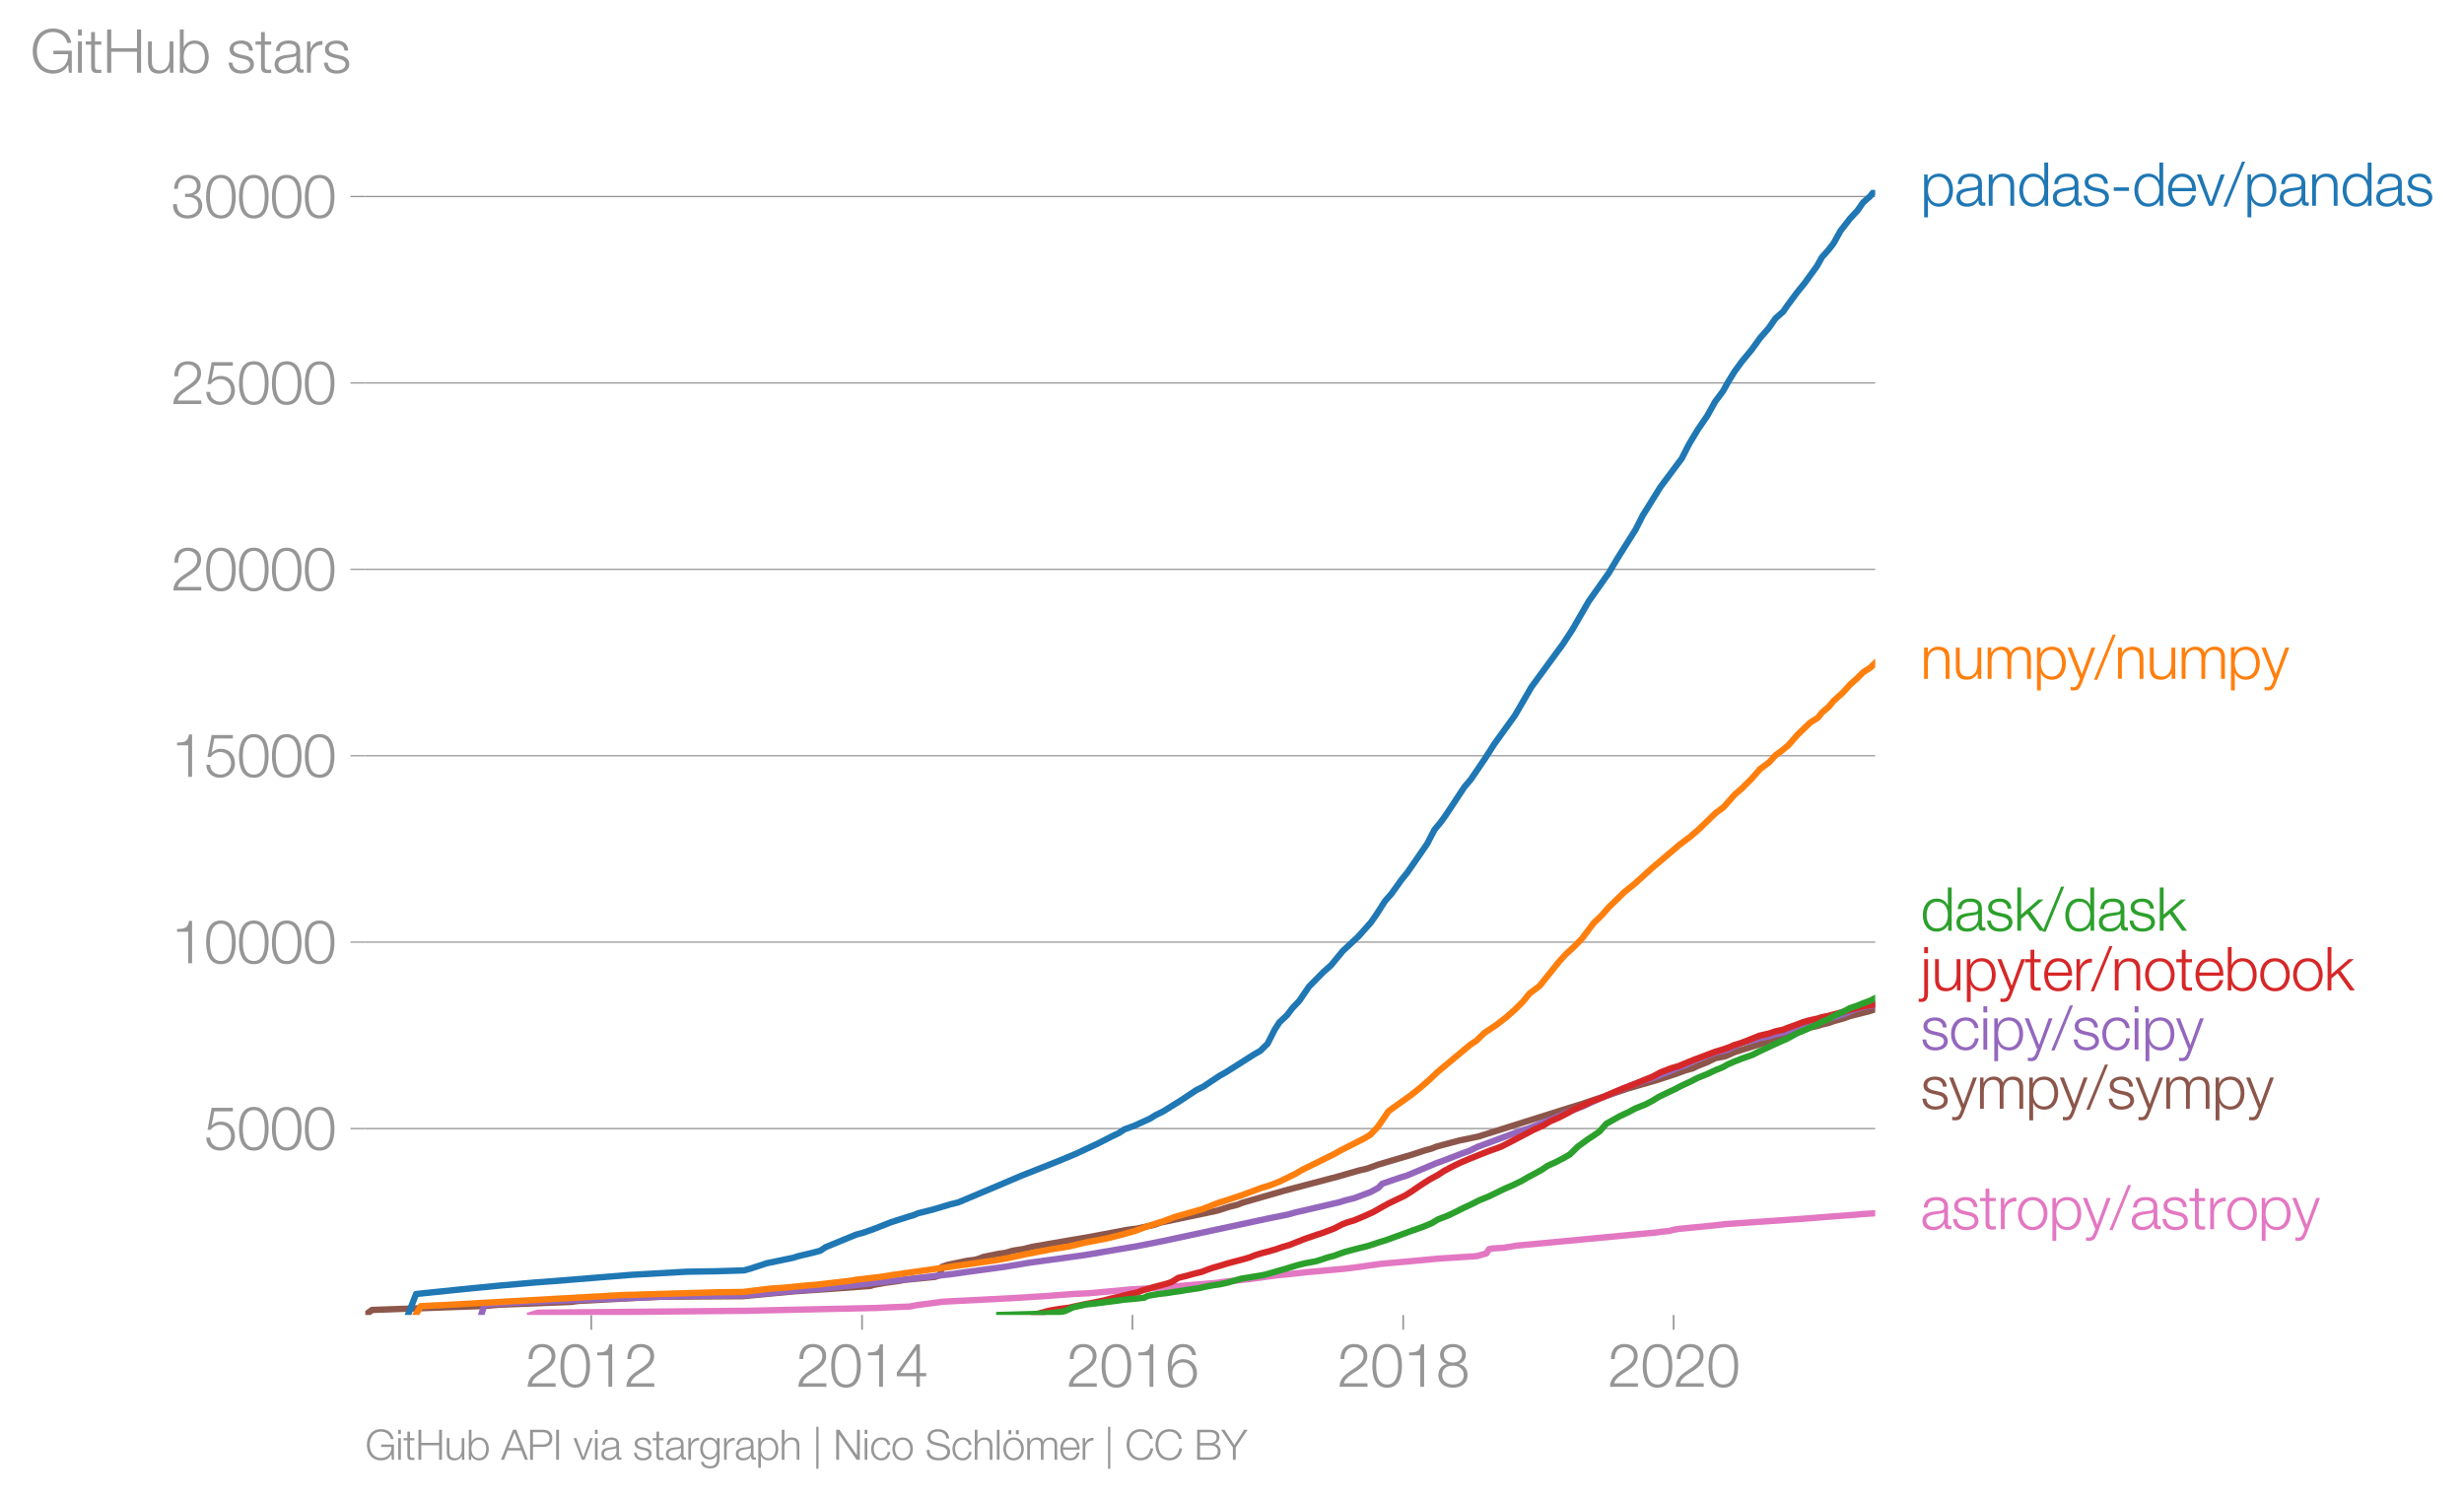 <svg height="472.746" viewBox="0 0 582.775 354.56" width="777.033" xmlns="http://www.w3.org/2000/svg" xmlns:xlink="http://www.w3.org/1999/xlink"><defs><style>*{stroke-linecap:butt;stroke-linejoin:round}</style></defs><g id="figure_1"><path d="M0 354.56h582.775V0H0z" style="fill:none" id="patch_1"/><g id="axes_1"><path d="M86.396 311.024h357.12V44.912H86.396z" style="fill:none" id="patch_2"/><g id="matplotlib.axis_1"><g id="xtick_1"><g id="line2d_1"><defs><path d="M0 0v3.5" id="me819c26cf9" style="stroke:#969696;stroke-width:.4"/></defs><use style="fill:#969696;stroke:#969696;stroke-width:.4" x="139.848" xlink:href="#me819c26cf9" y="311.024"/></g><g style="fill:#969696" transform="matrix(.14 0 0 -.14 124.281 328.02)" id="text_1"><defs><path d="M3181 371H691c109 602 909 999 1344 1293 583 378 1127 845 1127 1594 0 832-608 1260-1389 1260-973 0-1453-665-1434-1587h403c-12 659 276 1248 1012 1248 544 0 1004-333 1004-915 0-358-128-595-371-845C1626 1658 262 1331 230 0h2951v371z" id="HelveticaNeue-Light-32" transform="scale(.016)"/><path d="M1779 4179c1024 0 1159-1190 1159-1965 0-780-135-1971-1159-1971S621 1434 621 2214c0 775 134 1965 1158 1965zm0 339C474 4518 218 3258 218 2208 218 1165 474-96 1779-96c1306 0 1562 1261 1562 2310 0 1044-256 2304-1562 2304z" id="HelveticaNeue-Light-30" transform="scale(.016)"/><path d="M621 3328h1184V0h403v4480h-326c-122-826-557-838-1261-864v-288z" id="HelveticaNeue-Light-31" transform="scale(.016)"/></defs><use xlink:href="#HelveticaNeue-Light-32"/><use x="55.6" xlink:href="#HelveticaNeue-Light-30"/><use x="111.2" xlink:href="#HelveticaNeue-Light-31"/><use x="166.8" xlink:href="#HelveticaNeue-Light-32"/></g></g><g id="xtick_2"><use style="fill:#969696;stroke:#969696;stroke-width:.4" x="203.887" xlink:href="#me819c26cf9" y="311.024" id="line2d_2"/><g style="fill:#969696" transform="matrix(.14 0 0 -.14 188.32 328.02)" id="text_2"><defs><path d="M192 1114h2067V0h371v1114h672v339h-672v3027h-364L192 1504v-390zm365 339 1689 2438h13V1453H557z" id="HelveticaNeue-Light-34" transform="scale(.016)"/></defs><use xlink:href="#HelveticaNeue-Light-32"/><use x="55.6" xlink:href="#HelveticaNeue-Light-30"/><use x="111.2" xlink:href="#HelveticaNeue-Light-31"/><use x="166.8" xlink:href="#HelveticaNeue-Light-34"/></g></g><g id="xtick_3"><use style="fill:#969696;stroke:#969696;stroke-width:.4" x="267.839" xlink:href="#me819c26cf9" y="311.024" id="line2d_3"/><g style="fill:#969696" transform="matrix(.14 0 0 -.14 252.273 328.02)" id="text_3"><defs><path d="M1856 2579c685 0 1082-531 1082-1184 0-621-436-1152-1076-1152-780 0-1120 519-1120 1152 0 659 410 1184 1114 1184zm1376 768c-96 781-589 1171-1376 1171-1466 0-1600-1702-1600-2233C256 538 736-96 1824-96c883 0 1517 646 1517 1517 0 877-583 1497-1479 1497-505 0-979-300-1190-742h-13c0 813 192 2003 1235 2003 519 0 864-339 935-832h403z" id="HelveticaNeue-Light-36" transform="scale(.016)"/></defs><use xlink:href="#HelveticaNeue-Light-32"/><use x="55.6" xlink:href="#HelveticaNeue-Light-30"/><use x="111.2" xlink:href="#HelveticaNeue-Light-31"/><use x="166.8" xlink:href="#HelveticaNeue-Light-36"/></g></g><g id="xtick_4"><use style="fill:#969696;stroke:#969696;stroke-width:.4" x="331.878" xlink:href="#me819c26cf9" y="311.024" id="line2d_4"/><g style="fill:#969696" transform="matrix(.14 0 0 -.14 316.312 328.02)" id="text_4"><defs><path d="M1779 243c-627 0-1139 339-1139 1011 0 660 525 986 1139 973 602 13 1139-326 1139-973 0-684-512-1011-1139-1011zm1357 3155c0 768-698 1120-1363 1120-659 0-1357-352-1357-1120 0-492 262-844 730-985v-13c-551-102-896-563-909-1146C237 352 941-96 1779-96c839 0 1543 448 1543 1350 0 602-340 1031-916 1146v13c455 134 730 499 730 985zm-1357-832c-473-12-960 231-960 832 0 512 467 781 960 781 538 0 954-269 954-781 0-576-461-844-954-832z" id="HelveticaNeue-Light-38" transform="scale(.016)"/></defs><use xlink:href="#HelveticaNeue-Light-32"/><use x="55.6" xlink:href="#HelveticaNeue-Light-30"/><use x="111.2" xlink:href="#HelveticaNeue-Light-31"/><use x="166.8" xlink:href="#HelveticaNeue-Light-38"/></g></g><g id="xtick_5"><use style="fill:#969696;stroke:#969696;stroke-width:.4" x="395.83" xlink:href="#me819c26cf9" y="311.024" id="line2d_5"/><g style="fill:#969696" transform="matrix(.14 0 0 -.14 380.264 328.02)" id="text_5"><use xlink:href="#HelveticaNeue-Light-32"/><use x="55.6" xlink:href="#HelveticaNeue-Light-30"/><use x="111.2" xlink:href="#HelveticaNeue-Light-32"/><use x="166.8" xlink:href="#HelveticaNeue-Light-30"/></g></g></g><g id="matplotlib.axis_2"><g id="ytick_1"><path clip-path="url(#pb87157ec75)" d="M86.396 266.94h357.12" style="fill:none;stroke:#969696;stroke-linecap:square;stroke-width:.3" id="line2d_6"/><g id="line2d_7"><defs><path d="M0 0h-3.5" id="m6c5fa5bba3" style="stroke:#969696;stroke-width:.3"/></defs><use style="fill:#969696;stroke:#969696;stroke-width:.3" x="86.396" xlink:href="#m6c5fa5bba3" y="266.94"/></g><g style="fill:#969696" transform="matrix(.14 0 0 -.14 48.264 271.939)" id="text_6"><defs><path d="M230 1280C250 429 870-96 1702-96c858 0 1556 640 1556 1517 0 902-583 1549-1504 1549-346 0-724-154-948-416l-12 12 288 1485h1958v371H800L365 2099h345c218 339 602 531 999 531 665 0 1145-505 1145-1164 0-653-428-1223-1120-1223-614 0-1081 416-1100 1037H230z" id="HelveticaNeue-Light-35" transform="scale(.016)"/></defs><use xlink:href="#HelveticaNeue-Light-35"/><use x="55.6" xlink:href="#HelveticaNeue-Light-30"/><use x="111.2" xlink:href="#HelveticaNeue-Light-30"/><use x="166.8" xlink:href="#HelveticaNeue-Light-30"/></g></g><g id="ytick_2"><path clip-path="url(#pb87157ec75)" d="M86.396 222.849h357.12" style="fill:none;stroke:#969696;stroke-linecap:square;stroke-width:.3" id="line2d_8"/><use style="fill:#969696;stroke:#969696;stroke-width:.3" x="86.396" xlink:href="#m6c5fa5bba3" y="222.849" id="line2d_9"/><g style="fill:#969696" transform="matrix(.14 0 0 -.14 40.48 227.847)" id="text_7"><use xlink:href="#HelveticaNeue-Light-31"/><use x="55.6" xlink:href="#HelveticaNeue-Light-30"/><use x="111.2" xlink:href="#HelveticaNeue-Light-30"/><use x="166.8" xlink:href="#HelveticaNeue-Light-30"/><use x="222.4" xlink:href="#HelveticaNeue-Light-30"/></g></g><g id="ytick_3"><path clip-path="url(#pb87157ec75)" d="M86.396 178.757h357.12" style="fill:none;stroke:#969696;stroke-linecap:square;stroke-width:.3" id="line2d_10"/><use style="fill:#969696;stroke:#969696;stroke-width:.3" x="86.396" xlink:href="#m6c5fa5bba3" y="178.757" id="line2d_11"/><g style="fill:#969696" transform="matrix(.14 0 0 -.14 40.48 183.755)" id="text_8"><use xlink:href="#HelveticaNeue-Light-31"/><use x="55.6" xlink:href="#HelveticaNeue-Light-35"/><use x="111.2" xlink:href="#HelveticaNeue-Light-30"/><use x="166.8" xlink:href="#HelveticaNeue-Light-30"/><use x="222.4" xlink:href="#HelveticaNeue-Light-30"/></g></g><g id="ytick_4"><path clip-path="url(#pb87157ec75)" d="M86.396 134.665h357.12" style="fill:none;stroke:#969696;stroke-linecap:square;stroke-width:.3" id="line2d_12"/><use style="fill:#969696;stroke:#969696;stroke-width:.3" x="86.396" xlink:href="#m6c5fa5bba3" y="134.665" id="line2d_13"/><g style="fill:#969696" transform="matrix(.14 0 0 -.14 40.48 139.663)" id="text_9"><use xlink:href="#HelveticaNeue-Light-32"/><use x="55.6" xlink:href="#HelveticaNeue-Light-30"/><use x="111.2" xlink:href="#HelveticaNeue-Light-30"/><use x="166.8" xlink:href="#HelveticaNeue-Light-30"/><use x="222.4" xlink:href="#HelveticaNeue-Light-30"/></g></g><g id="ytick_5"><path clip-path="url(#pb87157ec75)" d="M86.396 90.573h357.12" style="fill:none;stroke:#969696;stroke-linecap:square;stroke-width:.3" id="line2d_14"/><use style="fill:#969696;stroke:#969696;stroke-width:.3" x="86.396" xlink:href="#m6c5fa5bba3" y="90.573" id="line2d_15"/><g style="fill:#969696" transform="matrix(.14 0 0 -.14 40.48 95.571)" id="text_10"><use xlink:href="#HelveticaNeue-Light-32"/><use x="55.6" xlink:href="#HelveticaNeue-Light-35"/><use x="111.2" xlink:href="#HelveticaNeue-Light-30"/><use x="166.8" xlink:href="#HelveticaNeue-Light-30"/><use x="222.4" xlink:href="#HelveticaNeue-Light-30"/></g></g><g id="ytick_6"><path clip-path="url(#pb87157ec75)" d="M86.396 46.481h357.12" style="fill:none;stroke:#969696;stroke-linecap:square;stroke-width:.3" id="line2d_16"/><use style="fill:#969696;stroke:#969696;stroke-width:.3" x="86.396" xlink:href="#m6c5fa5bba3" y="46.481" id="line2d_17"/><g style="fill:#969696" transform="matrix(.14 0 0 -.14 40.48 51.48)" id="text_11"><defs><path d="M211 1427C147 467 813-96 1741-96c825 0 1542 486 1542 1363 0 589-339 1011-921 1107v13c480 115 755 506 755 992 0 794-685 1139-1389 1139-870 0-1408-627-1414-1472h403c-13 666 345 1133 1017 1133 538 0 980-256 980-845 0-563-493-819-909-812h-339v-340h339c595 0 1075-313 1075-947 0-640-557-992-1146-992-723 0-1145 474-1120 1184H211z" id="HelveticaNeue-Light-33" transform="scale(.016)"/></defs><use xlink:href="#HelveticaNeue-Light-33"/><use x="55.6" xlink:href="#HelveticaNeue-Light-30"/><use x="111.2" xlink:href="#HelveticaNeue-Light-30"/><use x="166.8" xlink:href="#HelveticaNeue-Light-30"/><use x="222.4" xlink:href="#HelveticaNeue-Light-30"/></g></g><g style="fill:#969696" transform="matrix(.14 0 0 -.14 7.2 17.197)" id="text_12"><defs><path d="M4365 2323H2426v-371h1555c19-966-570-1677-1581-1677-1210 0-1722 1011-1722 2010 0 998 512 2009 1722 2009 870 0 1414-620 1472-1145h435c-166 998-947 1517-1907 1517-1440 0-2157-1133-2157-2381S960-96 2400-96c659 0 1274 275 1581 928h13l57-832h314v2323z" id="HelveticaNeue-Light-47" transform="scale(.016)"/><path d="M390 0h404v3302H390V0zm0 3923h404v647H390v-647z" id="HelveticaNeue-Light-69" transform="scale(.016)"/><path d="M1024 4294H621v-992H45v-339h576V704c-7-563 179-742 717-742 121 0 236 12 358 12v346c-115-13-230-19-346-19-288 19-326 173-326 435v2227h672v339h-672v992z" id="HelveticaNeue-Light-74" transform="scale(.016)"/><path d="M461 0h435v2214h2714V0h435v4570h-435V2586H896v1984H461V0z" id="HelveticaNeue-Light-48" transform="scale(.016)"/><path d="M3059 3302h-403V1568c0-672-301-1325-992-1325-640 0-864 314-883 909v2150H378V1158C378 390 704-96 1536-96c493 0 928 250 1139 691h13V0h371v3302z" id="HelveticaNeue-Light-75" transform="scale(.016)"/><path d="M3027 1651c0-685-313-1408-1081-1408-858 0-1159 723-1159 1408s301 1408 1159 1408c768 0 1081-723 1081-1408zM384 0h371v627h13C954 179 1414-96 1946-96c1004 0 1484 813 1484 1747 0 935-480 1747-1484 1747-493 0-973-249-1146-723h-13v1895H384V0z" id="HelveticaNeue-Light-62" transform="scale(.016)"/><path d="M2765 2336c-26 717-551 1062-1210 1062-582 0-1241-256-1241-928 0-563 396-742 921-883l519-115c364-90 723-218 723-602 0-460-525-627-903-627-537 0-940 282-972 826H198C262 262 787-96 1555-96c615 0 1325 275 1325 992 0 576-480 845-941 915l-537 122c-276 70-685 198-685 557 0 428 422 569 781 569 460 0 844-224 864-723h403z" id="HelveticaNeue-Light-73" transform="scale(.016)"/><path d="M2496 1280c6-646-538-1037-1152-1037-378 0-736 250-736 653 0 646 851 640 1536 762 109 19 288 51 339 147h13v-525zM749 2291c13 538 384 768 883 768 474 0 864-134 864-678 0-365-186-410-518-448-871-103-1773-135-1773-1063 0-665 499-966 1107-966 634 0 922 243 1203 672h13c0-346 64-576 474-576 108 0 172 6 262 26v339c-32-13-83-26-128-26-160 0-237 90-237 243v1754c0 883-633 1062-1216 1062-755 0-1299-332-1337-1107h403z" id="HelveticaNeue-Light-61" transform="scale(.016)"/><path d="M384 0h403v1760c0 685 499 1222 1229 1184v403c-595 26-1043-288-1248-819h-13v774H384V0z" id="HelveticaNeue-Light-72" transform="scale(.016)"/></defs><use xlink:href="#HelveticaNeue-Light-47"/><use x="74.1" xlink:href="#HelveticaNeue-Light-69"/><use x="92.6" xlink:href="#HelveticaNeue-Light-74"/><use x="122.2" xlink:href="#HelveticaNeue-Light-48"/><use x="192.6" xlink:href="#HelveticaNeue-Light-75"/><use x="246.3" xlink:href="#HelveticaNeue-Light-62"/><use x="303.7" xlink:href="#HelveticaNeue-Light-20"/><use x="331.5" xlink:href="#HelveticaNeue-Light-73"/><use x="379.6" xlink:href="#HelveticaNeue-Light-74"/><use x="409.2" xlink:href="#HelveticaNeue-Light-61"/><use x="461.1" xlink:href="#HelveticaNeue-Light-72"/><use x="492.6" xlink:href="#HelveticaNeue-Light-73"/></g></g><path clip-path="url(#pb87157ec75)" d="m125.486 311.024 1.744-.53 2.267-.026 47.384-.432 8.889-.203 21.492-.459 3.514-.167 4.392-.168 1.618-.326 6.307-.829 8.029-.405 8.118-.424 8.092-.494 6.634-.502 3.622-.168 9.917-.908 4.331-.247 6.431-.494 9.707-.829.935-.167 6.247-.662 7.272-.987 1.968-.168 4.444-.503 9.134-.828 2.71-.336 5.892-.82 9.216-.829 4.392-.414 6.487-.414 2.58-.168 2.319-.661.608-.997.859-.167 2.744-.168 2.935-.494 33.297-3.14 1.029-.167 1.782-.167 1.215-.327 1.111-.167 8.513-.838 2.487-.29 18.185-1.253 7.319-.582 5.712-.423 1.165-.124 2.79-.167h0" style="fill:none;stroke:#e377c2;stroke-linecap:square;stroke-width:1.5" id="line2d_18"/><path clip-path="url(#pb87157ec75)" d="M86.396 311.024 88 309.842l26.653-.944 3.436-.29 16.904-.662 1.842-.238 18.732-.988 20.107-.132 11.9-1.129 10.292-.705 8.01-.6.763-.238 2.58-.476 3.46-.468 1.201-.238 7.323-.714 1.154-.476.412-1.896 1.346-.468 4.553-.952 1.856-.238.878-.238 1.304-.476 3.503-.715 1.671-.238 1.584-.476 2.846-.467 1.872-.476 8.207-1.42 5.574-.953 8.779-1.657 1.982-.239 4.354-.943 1.241-.476 13.517-2.849 2.98-.943 1.893-.476 1.18-.477 9.891-2.848 12.61-3.316 4.962-1.428 1.99-.468 2.649-.952 8.021-2.372 2.88-.944 1.705-.476 1.218-.476 5.322-1.42 4.526-.943 21.085-6.65 3.041-.943 11.302-3.8 3.294-.953 3.301-.944 4.36-1.428 2.62-.944 1.723-.476.922-.476 2.437-.953 1.923-.952 2.437-.494 2.255-.987 9.548-2.99 2.141-.37 5.998-2.408 1.734-.361 1.13-.362 1.708-.397 1.032-.396 2.183-.6 1.737-.609 4.749-1.208 1.188-.414h0" style="fill:none;stroke:#8c564b;stroke-linecap:square;stroke-width:1.5" id="line2d_19"/><path clip-path="url(#pb87157ec75)" d="m113.81 311.024.776-2.417 7.292-.485 15.485-.661 23.85-.908 14.518-.124 13.518-1.217 3.625-.238 7.022-.732 25.503-2.91 3.347-.485 3.637-.485 5.29-.723 5.813-.97 12.374-1.702 3.022-.485 2.768-.485 7.109-1.2 6.144-1.216 24.88-5.335 4.831-.97 1.71-.485 10.466-2.425 1.557-.485 1.974-.485 3.888-1.455 1.79-.97.895-.97 4.22-1.447 1.604-.485 6.915-2.91 2.645-.97 3.771-1.455 1.397-.485 1.993-.97 10.447-3.88 1.644-.485 6.048-2.425 4.478-1.94 2.556-.97 4.138-1.94 2.49-.97 4.507-1.94 5.515-1.94 2.6-.97 3.517-1.455 1.49-.485 1.71-.97 5.11-1.94 2.623-.574 3.689-1.737 2.52-.564 1.76-.565 2.164-.432 1.454-.432 1.76-.405 4.79-1.658 7.2-1.958 2.329-.714 2.834-1.208 1.763-.503 1.834-.282 1.085-.282h0" style="fill:none;stroke:#9467bd;stroke-linecap:square;stroke-width:1.5" id="line2d_20"/><g style="fill:#1f77b4" transform="matrix(.14 0 0 -.14 454.23 48.678)" id="text_13"><defs><path d="M3027 1651c0-685-313-1408-1081-1408-858 0-1159 723-1159 1408 0 749 269 1408 1159 1408 768 0 1081-723 1081-1408zM384-1222h403V627h13C973 154 1453-96 1946-96c1004 0 1484 813 1484 1747 0 935-480 1747-1484 1747-532 0-992-275-1178-723h-13v627H384v-4524z" id="HelveticaNeue-Light-70" transform="scale(.016)"/><path d="M378 0h403v1926c13 647 397 1133 1037 1133 652 0 838-429 838-998V0h403v2125c0 787-281 1273-1209 1273-468 0-909-268-1056-665h-13v569H378V0z" id="HelveticaNeue-Light-6e" transform="scale(.016)"/><path d="M646 1651c0 685 314 1408 1082 1408 858 0 1158-723 1158-1408S2586 243 1728 243C960 243 646 966 646 1651zm2644 2919h-404V2675h-12c-173 474-653 723-1146 723-1005 0-1485-812-1485-1747C243 717 723-96 1728-96c480 0 1005 294 1178 723h12V0h372v4570z" id="HelveticaNeue-Light-64" transform="scale(.016)"/><path d="M1984 1574v372H384v-372h1600z" id="HelveticaNeue-Light-2d" transform="scale(.016)"/><path d="M3162 1542c32 928-391 1856-1453 1856-1050 0-1491-876-1491-1747C218 710 659-96 1709-96c832 0 1267 435 1440 1184h-403c-128-499-448-845-1037-845-775 0-1082 711-1088 1299h2541zM621 1882c64 601 429 1177 1088 1177 653 0 1030-569 1049-1177H621z" id="HelveticaNeue-Light-65" transform="scale(.016)"/><path d="M1286 0h429l1235 3302h-416L1510 403h-12L461 3302H13L1286 0z" id="HelveticaNeue-Light-76" transform="scale(.016)"/><path d="m262-96 1952 4762h-326L-83-96h345z" id="HelveticaNeue-Light-2f" transform="scale(.016)"/></defs><use xlink:href="#HelveticaNeue-Light-70"/><use x="57.4" xlink:href="#HelveticaNeue-Light-61"/><use x="109.3" xlink:href="#HelveticaNeue-Light-6e"/><use x="163" xlink:href="#HelveticaNeue-Light-64"/><use x="220.4" xlink:href="#HelveticaNeue-Light-61"/><use x="272.3" xlink:href="#HelveticaNeue-Light-73"/><use x="320.4" xlink:href="#HelveticaNeue-Light-2d"/><use x="357.4" xlink:href="#HelveticaNeue-Light-64"/><use x="414.8" xlink:href="#HelveticaNeue-Light-65"/><use x="466.7" xlink:href="#HelveticaNeue-Light-76"/><use x="513" xlink:href="#HelveticaNeue-Light-2f"/><use x="546.3" xlink:href="#HelveticaNeue-Light-70"/><use x="603.7" xlink:href="#HelveticaNeue-Light-61"/><use x="655.6" xlink:href="#HelveticaNeue-Light-6e"/><use x="709.3" xlink:href="#HelveticaNeue-Light-64"/><use x="766.7" xlink:href="#HelveticaNeue-Light-61"/><use x="818.6" xlink:href="#HelveticaNeue-Light-73"/></g><g style="fill:#ff7f0e" transform="matrix(.14 0 0 -.14 454.23 160.566)" id="text_14"><defs><path d="M384 0h403v1843c7 691 288 1216 986 1216 512 0 697-371 691-819V0h403v1869c0 614 199 1190 896 1190 576 0 781-294 781-838V0h403v2240c0 781-371 1158-1094 1158-435 0-851-211-1050-646-121 435-512 646-947 646-525 0-870-256-1082-652h-19v556H384V0z" id="HelveticaNeue-Light-6d" transform="scale(.016)"/><path d="m1331 13-141-378c-134-307-217-518-576-518-89 0-179 13-275 32v-339c64-26 147-26 307-32 506 0 640 160 871 716l1433 3808h-403L1530 486 442 3302H13L1331 13z" id="HelveticaNeue-Light-79" transform="scale(.016)"/></defs><use xlink:href="#HelveticaNeue-Light-6e"/><use x="53.7" xlink:href="#HelveticaNeue-Light-75"/><use x="107.4" xlink:href="#HelveticaNeue-Light-6d"/><use x="190.7" xlink:href="#HelveticaNeue-Light-70"/><use x="248.1" xlink:href="#HelveticaNeue-Light-79"/><use x="294.4" xlink:href="#HelveticaNeue-Light-2f"/><use x="327.7" xlink:href="#HelveticaNeue-Light-6e"/><use x="381.4" xlink:href="#HelveticaNeue-Light-75"/><use x="435.1" xlink:href="#HelveticaNeue-Light-6d"/><use x="518.4" xlink:href="#HelveticaNeue-Light-70"/><use x="575.8" xlink:href="#HelveticaNeue-Light-79"/></g><g style="fill:#2ca02c" transform="matrix(.14 0 0 -.14 454.23 220.151)" id="text_15"><defs><path d="M384 0h403v1254l653 544L2746 0h505L1747 2080l1408 1222h-537L787 1702v2868H384V0z" id="HelveticaNeue-Light-6b" transform="scale(.016)"/></defs><use xlink:href="#HelveticaNeue-Light-64"/><use x="57.4" xlink:href="#HelveticaNeue-Light-61"/><use x="109.3" xlink:href="#HelveticaNeue-Light-73"/><use x="157.4" xlink:href="#HelveticaNeue-Light-6b"/><use x="207.4" xlink:href="#HelveticaNeue-Light-2f"/><use x="240.7" xlink:href="#HelveticaNeue-Light-64"/><use x="298.1" xlink:href="#HelveticaNeue-Light-61"/><use x="350" xlink:href="#HelveticaNeue-Light-73"/><use x="398.1" xlink:href="#HelveticaNeue-Light-6b"/></g><g style="fill:#d62728" transform="matrix(.14 0 0 -.14 454.23 234.256)" id="text_16"><defs><path d="M390-403c0-275-51-480-364-480-64-7-154 0-218 6v-333c96 0 186-12 282-12 569 0 704 422 704 915v3609H390V-403zm0 4326h404v647H390v-647z" id="HelveticaNeue-Light-6a" transform="scale(.016)"/><path d="M1779 3398c-1011 0-1561-800-1561-1747S768-96 1779-96s1562 800 1562 1747-551 1747-1562 1747zm0-339c775 0 1159-704 1159-1408S2554 243 1779 243c-774 0-1158 704-1158 1408s384 1408 1158 1408z" id="HelveticaNeue-Light-6f" transform="scale(.016)"/></defs><use xlink:href="#HelveticaNeue-Light-6a"/><use x="18.5" xlink:href="#HelveticaNeue-Light-75"/><use x="72.2" xlink:href="#HelveticaNeue-Light-70"/><use x="129.6" xlink:href="#HelveticaNeue-Light-79"/><use x="175.9" xlink:href="#HelveticaNeue-Light-74"/><use x="205.5" xlink:href="#HelveticaNeue-Light-65"/><use x="257.4" xlink:href="#HelveticaNeue-Light-72"/><use x="288.9" xlink:href="#HelveticaNeue-Light-2f"/><use x="322.2" xlink:href="#HelveticaNeue-Light-6e"/><use x="375.9" xlink:href="#HelveticaNeue-Light-6f"/><use x="431.5" xlink:href="#HelveticaNeue-Light-74"/><use x="461.1" xlink:href="#HelveticaNeue-Light-65"/><use x="513" xlink:href="#HelveticaNeue-Light-62"/><use x="570.4" xlink:href="#HelveticaNeue-Light-6f"/><use x="626" xlink:href="#HelveticaNeue-Light-6f"/><use x="681.6" xlink:href="#HelveticaNeue-Light-6b"/></g><g style="fill:#9467bd" transform="matrix(.14 0 0 -.14 454.23 248.256)" id="text_17"><defs><path d="M3117 2266c-90 755-634 1132-1338 1132-1011 0-1561-800-1561-1747S768-96 1779-96c736 0 1255 486 1363 1280h-403c-51-550-461-941-960-941-774 0-1158 704-1158 1408s384 1408 1158 1408c525 0 826-301 935-793h403z" id="HelveticaNeue-Light-63" transform="scale(.016)"/></defs><use xlink:href="#HelveticaNeue-Light-73"/><use x="48.1" xlink:href="#HelveticaNeue-Light-63"/><use x="100" xlink:href="#HelveticaNeue-Light-69"/><use x="118.5" xlink:href="#HelveticaNeue-Light-70"/><use x="175.9" xlink:href="#HelveticaNeue-Light-79"/><use x="222.2" xlink:href="#HelveticaNeue-Light-2f"/><use x="255.5" xlink:href="#HelveticaNeue-Light-73"/><use x="303.6" xlink:href="#HelveticaNeue-Light-63"/><use x="355.5" xlink:href="#HelveticaNeue-Light-69"/><use x="374" xlink:href="#HelveticaNeue-Light-70"/><use x="431.4" xlink:href="#HelveticaNeue-Light-79"/></g><g style="fill:#8c564b" transform="matrix(.14 0 0 -.14 454.23 262.256)" id="text_18"><use xlink:href="#HelveticaNeue-Light-73"/><use x="48.1" xlink:href="#HelveticaNeue-Light-79"/><use x="94.4" xlink:href="#HelveticaNeue-Light-6d"/><use x="177.7" xlink:href="#HelveticaNeue-Light-70"/><use x="235.1" xlink:href="#HelveticaNeue-Light-79"/><use x="281.4" xlink:href="#HelveticaNeue-Light-2f"/><use x="314.7" xlink:href="#HelveticaNeue-Light-73"/><use x="362.8" xlink:href="#HelveticaNeue-Light-79"/><use x="409.1" xlink:href="#HelveticaNeue-Light-6d"/><use x="492.4" xlink:href="#HelveticaNeue-Light-70"/><use x="549.8" xlink:href="#HelveticaNeue-Light-79"/></g><g style="fill:#e377c2" transform="matrix(.14 0 0 -.14 454.23 290.752)" id="text_19"><use xlink:href="#HelveticaNeue-Light-61"/><use x="51.9" xlink:href="#HelveticaNeue-Light-73"/><use x="100" xlink:href="#HelveticaNeue-Light-74"/><use x="129.6" xlink:href="#HelveticaNeue-Light-72"/><use x="161.1" xlink:href="#HelveticaNeue-Light-6f"/><use x="216.7" xlink:href="#HelveticaNeue-Light-70"/><use x="274.1" xlink:href="#HelveticaNeue-Light-79"/><use x="320.4" xlink:href="#HelveticaNeue-Light-2f"/><use x="353.7" xlink:href="#HelveticaNeue-Light-61"/><use x="405.6" xlink:href="#HelveticaNeue-Light-73"/><use x="453.7" xlink:href="#HelveticaNeue-Light-74"/><use x="483.3" xlink:href="#HelveticaNeue-Light-72"/><use x="514.8" xlink:href="#HelveticaNeue-Light-6f"/><use x="570.4" xlink:href="#HelveticaNeue-Light-70"/><use x="627.8" xlink:href="#HelveticaNeue-Light-79"/></g><g style="fill:#969696" transform="matrix(.097 0 0 -.097 86.396 345.28)" id="text_20"><defs><path d="M-45 0h467l551 1421h2080L3610 0h467L2285 4570h-487L-45 0zm2067 4134 884-2342H1107l915 2342z" id="HelveticaNeue-Light-41" transform="scale(.016)"/><path d="M461 0h435v1958h1594c819 0 1356 480 1356 1306s-537 1306-1356 1306H461V0zm435 4198h1498c601 0 1017-307 1017-934s-416-934-1017-934H896v1868z" id="HelveticaNeue-Light-50" transform="scale(.016)"/><path d="M493 0h435v4570H493V0z" id="HelveticaNeue-Light-49" transform="scale(.016)"/><path d="M1709 378c-743 0-1088 646-1088 1312 0 684 320 1369 1088 1369 761 0 1062-723 1062-1369 0-672-365-1312-1062-1312zm1465 2924h-403v-569h-13c-160 365-569 665-1049 665-954 0-1491-755-1491-1664C218 794 653 38 1709 38c473 0 864 276 1049 679h13V269c0-807-320-1248-1062-1248-448 0-877 173-967 659H339c58-704 711-998 1370-998 1081 0 1459 601 1465 1587v3033z" id="HelveticaNeue-Light-67" transform="scale(.016)"/><path d="M378 0h403v1926c13 647 397 1133 1037 1133 652 0 838-429 838-998V0h403v2125c0 787-281 1273-1209 1273-468 0-909-268-1056-665h-13v1837H378V0z" id="HelveticaNeue-Light-68" transform="scale(.016)"/><path d="M544-1370h339v6400H544v-6400z" id="HelveticaNeue-Light-7c" transform="scale(.016)"/><path d="M454 0h436v3866h12L3565 0h486v4570h-435V704h-13L941 4570H454V0z" id="HelveticaNeue-Light-4e" transform="scale(.016)"/><path d="M230 1504C179 390 973-96 2054-96c1620 0 1748 992 1748 1306 0 748-538 1030-1184 1203l-1114 275c-371 90-691 269-691 698 0 678 550 908 1145 908 647 0 1223-352 1248-1049h436c6 934-788 1421-1690 1421-1286 0-1574-839-1574-1287 0-710 492-966 1030-1101l1018-249c422-103 940-307 940-826 0-665-729-928-1209-928-832 0-1511 288-1491 1229H230z" id="HelveticaNeue-Light-53" transform="scale(.016)"/><path d="M390 0h404v4570H390V0z" id="HelveticaNeue-Light-6c" transform="scale(.016)"/><path d="M1779 3398c-1011 0-1561-800-1561-1747S768-96 1779-96s1562 800 1562 1747-551 1747-1562 1747zm0-339c775 0 1159-704 1159-1408S2554 243 1779 243c-774 0-1158 704-1158 1408s384 1408 1158 1408zm787 813v646h-435v-646h435zm-1132 0v646H998v-646h436z" id="HelveticaNeue-Light-f6" transform="scale(.016)"/><path d="M4237 3187c-115 960-973 1479-1837 1479-1440 0-2157-1133-2157-2381S960-96 2400-96c1069 0 1779 717 1901 1837h-435c-84-813-621-1466-1466-1466-1210 0-1722 1011-1722 2010 0 998 512 2009 1722 2009 666 0 1248-403 1402-1107h435z" id="HelveticaNeue-Light-43" transform="scale(.016)"/><path d="M896 2195h1498c761 0 1203-301 1203-883 0-730-557-947-1203-941H896v1824zM461 0h1933c1484 0 1638 864 1638 1299 0 595-378 1037-966 1114v13c473 102 793 544 793 1024 0 851-697 1120-1465 1120H461V0zm435 4198h1498c678 0 1030-288 1030-857 0-429-333-775-1030-775H896v1632z" id="HelveticaNeue-Light-42" transform="scale(.016)"/><path d="M1734 0h436v1882l1804 2688h-518L1958 2253 454 4570H-64l1798-2688V0z" id="HelveticaNeue-Light-59" transform="scale(.016)"/></defs><use xlink:href="#HelveticaNeue-Light-47"/><use x="74.1" xlink:href="#HelveticaNeue-Light-69"/><use x="92.6" xlink:href="#HelveticaNeue-Light-74"/><use x="122.2" xlink:href="#HelveticaNeue-Light-48"/><use x="192.6" xlink:href="#HelveticaNeue-Light-75"/><use x="246.3" xlink:href="#HelveticaNeue-Light-62"/><use x="303.7" xlink:href="#HelveticaNeue-Light-20"/><use x="331.5" xlink:href="#HelveticaNeue-Light-41"/><use x="394.5" xlink:href="#HelveticaNeue-Light-50"/><use x="457.5" xlink:href="#HelveticaNeue-Light-49"/><use x="479.7" xlink:href="#HelveticaNeue-Light-20"/><use x="507.5" xlink:href="#HelveticaNeue-Light-76"/><use x="553.8" xlink:href="#HelveticaNeue-Light-69"/><use x="572.3" xlink:href="#HelveticaNeue-Light-61"/><use x="624.2" xlink:href="#HelveticaNeue-Light-20"/><use x="652" xlink:href="#HelveticaNeue-Light-73"/><use x="700.1" xlink:href="#HelveticaNeue-Light-74"/><use x="729.7" xlink:href="#HelveticaNeue-Light-61"/><use x="781.6" xlink:href="#HelveticaNeue-Light-72"/><use x="813.1" xlink:href="#HelveticaNeue-Light-67"/><use x="868.7" xlink:href="#HelveticaNeue-Light-72"/><use x="900.2" xlink:href="#HelveticaNeue-Light-61"/><use x="952.1" xlink:href="#HelveticaNeue-Light-70"/><use x="1009.5" xlink:href="#HelveticaNeue-Light-68"/><use x="1063.2" xlink:href="#HelveticaNeue-Light-20"/><use x="1091" xlink:href="#HelveticaNeue-Light-7c"/><use x="1113.2" xlink:href="#HelveticaNeue-Light-20"/><use x="1141" xlink:href="#HelveticaNeue-Light-4e"/><use x="1211.4" xlink:href="#HelveticaNeue-Light-69"/><use x="1229.9" xlink:href="#HelveticaNeue-Light-63"/><use x="1281.8" xlink:href="#HelveticaNeue-Light-6f"/><use x="1337.4" xlink:href="#HelveticaNeue-Light-20"/><use x="1365.2" xlink:href="#HelveticaNeue-Light-53"/><use x="1428.2" xlink:href="#HelveticaNeue-Light-63"/><use x="1480.1" xlink:href="#HelveticaNeue-Light-68"/><use x="1533.8" xlink:href="#HelveticaNeue-Light-6c"/><use x="1552.3" xlink:href="#HelveticaNeue-Light-f6"/><use x="1607.9" xlink:href="#HelveticaNeue-Light-6d"/><use x="1691.2" xlink:href="#HelveticaNeue-Light-65"/><use x="1743.1" xlink:href="#HelveticaNeue-Light-72"/><use x="1774.6" xlink:href="#HelveticaNeue-Light-20"/><use x="1802.4" xlink:href="#HelveticaNeue-Light-7c"/><use x="1824.6" xlink:href="#HelveticaNeue-Light-20"/><use x="1852.4" xlink:href="#HelveticaNeue-Light-43"/><use x="1922.8" xlink:href="#HelveticaNeue-Light-43"/><use x="1993.2" xlink:href="#HelveticaNeue-Light-20"/><use x="2021" xlink:href="#HelveticaNeue-Light-42"/><use x="2087.7" xlink:href="#HelveticaNeue-Light-59"/></g><path clip-path="url(#pb87157ec75)" d="m244.634 311.024 1.602-.485 1.75-.485 1.334-.239 1.531-.247 1.943-.238 1.024-.247 2.31-.485 2.494-.485 2.363-.485 1.865-.493 2.082-.485 1.988-.485 2.13-.485 1.216-.485 1.709-.485 1.707-.485 1.92-.485 1.513-.494 1.525-.97 1.932-.485 1.776-.485 1.933-.485 1.23-.485 1.403-.485 1.76-.494 1.556-.485 1.8-.485 1.871-.485 1.701-.494 1.196-.485 1.565-.485 1.867-.485 1.67-.494 1.388-.485 1.668-.485 2.45-.97 1.23-.485 1.422-.485 1.408-.485 1.52-.494 2.544-.97 1.88-.97 1.248-.485 1.634-.485 2.326-.979 2.153-.97 1.705-.97 1.729-.97 2.019-.979 2.053-.97 1.549-.978 1.405-.97 1.472-.98 1.548-.97 1.786-.97 1.498-.97 1.836-.978 1.982-.97 2.278-.97 2.423-.97 2.504-.98 1.404-.484 1.259-.485 1.889-.97 1.86-.97 1.887-.979 1.813-.97 2.227-.979 1.589-.97 2.246-.979 1.89-.97 1.736-.97 2.166-.97 2.094-.979 1.439-.485 1.193-.485 2.132-.97 2.292-.97 2.592-.979 2.314-.97 2.388-.97 1.798-.97 2.53-.978 1.703-.485 1.148-.485 2.384-.98 2.592-.97 2.577-.978 1.797-.53 1.505-.528 1.207-.53 1.776-.529 2.097-.846 2.142-.847 2.229-.502 1.476-.512 1.864-.405 1.016-.415 2.296-.82 1.243-.494 1.752-.503 1.697-.352 1.115-.353 1.575-.317 1.156-.327 2.191-.555 1.761-.565 1.67-.414 1.377-.415 1.882-.247.967-.255" style="fill:none;stroke:#d62728;stroke-linecap:square;stroke-width:1.5" id="line2d_21"/><path clip-path="url(#pb87157ec75)" d="m236.365 311.024 2.486-.053 1.435-.053 1.944-.053 2.189-.062 2.35-.115 2.091-.114 1.595-.22 1.4-.23 1.947-.908 2.013-.45 1.055-.22 2.196-.23 1.687-.22 1.77-.23 1.835-.229 1.515-.229 2.62-.22 2.092-.23.89-.45 2.627-.45 2.08-.228 1.36-.23 1.642-.22 1.24-.23 1.576-.22 1.547-.23 2.05-.449 1.254-.23 1.596-.229 2.066-.45 1.498-.449 1.569-.45 1.499-.229 1.304-.23 1.447-.22 1.244-.229 1.606-.45 1.554-.45 1.59-.458 1.493-.45 1.474-.45 1.806-.45 2.455-.458 1.52-.45 1.316-.458 1.73-.45 1.197-.458 1.32-.45 1.676-.45 1.744-.45 1.857-.458 1.424-.45 1.31-.45 1.499-.45 1.272-.458 2.478-.9 2.445-.908 2.6-.9 2.182-.907 1.496-.9 2.364-.908 1.863-.9 1.809-.908 1.934-.9 1.798-.908 2.236-.908 1.864-.908 1.853-.9 2.102-.908 1.847-.9 1.573-.908 1.685-.9 1.644-.908 1.321-.9 1.992-.907 1.745-.9 1.581-.908 1.813-1.808 2.49-1.808 1.402-.908 1.286-.908 1.585-1.808 1.615-.9 1.609-.908 1.946-.9 1.684-.908 2.306-.908 1.75-.908 1.456-.9 1.867-.908 1.917-.9 1.752-.908 1.95-.9 1.774-.907 2.248-.909 1.92-.908 1.737-.688 1.209-.688 1.574-.688 1.775-.687 2.49-.882 1.784-.89 1.832-.856 1.828-.856 1.43-.635 1.424-.635 2.32-1.278 1.57-.644 1.396-.644 1.628-.687 1.222-.697 1.644-.67 1.07-.67 2.128-.944 1.815-.952 1.698-.565 1.35-.564 1.67-.609 1.219-.617" style="fill:none;stroke:#2ca02c;stroke-linecap:square;stroke-width:1.5" id="line2d_22"/><path clip-path="url(#pb87157ec75)" d="m98.32 311.024 1.202-2.082 4.93-.229 42.377-2.372 22.676-.679 6.183-.07 4.776-.583 1.919-.229 3.579-.238 4.5-.459 2.83-.229 7.91-.926 1.334-.238 5.895-.688 2.888-.467 24.404-3.474 2.511-.459 4.293-.935 6.006-1.155 4.312-.697 3.894-.926 4.886-.925 3.722-.926 3.241-.926 2.42-.926 4.346-1.402 2.443-.926 6.546-1.852 3.521-1.385 5.648-1.852 5.02-1.86 1.624-.468 2.39-.926 3.805-1.851 1.569-.926 7.525-3.713 1.65-.926 3.662-1.852 1.82-.926 1.536-.925 1.771-1.861 2.524-3.704 5.187-3.712 2.329-1.852 2.124-1.852 1.95-1.852 7.794-6.49 1.398-.926 1.909-1.852 2.793-1.852 2.388-1.852 2.102-1.852 1.853-1.86 1.492-1.852 2.438-1.852 4.455-5.564 1.67-1.852 2.028-1.852 1.816-1.86 2.79-3.705 1.917-1.851 1.625-1.861 3.805-3.704 2.327-1.852 4.098-3.712 6.56-5.565 2.46-1.851 2.154-1.852 3.82-3.713 1.973-1.473 2.627-2.954 1.707-1.481 2.277-2.266 1.982-2.276 2.196-1.649 1.504-1.649 1.63-1.199 1.432-1.2 2.093-2.407 2.992-2.883 1.875-1.2.944-1.199 1.603-1.367 1.13-1.375 2.17-1.94 1.76-1.95 1.633-1.446 1.434-1.446 1.729-1.11 1.134-1.112h0" style="fill:none;stroke:#ff7f0e;stroke-linecap:square;stroke-width:1.5" id="line2d_23"/><path clip-path="url(#pb87157ec75)" d="m96.49 311.024 1.918-4.948 9.185-.952 4.256-.423 6.418-.626 8.442-.741 4.322-.318 18.291-1.481 12.98-.732 6.84-.106 6.854-.211 1.5-.424 3.876-1.27 6.144-1.27 1.361-.414 3.557-.846 1.566-.424 1.27-.846 7.197-2.954 1.58-.424 2.44-.846 4.281-1.685 3.991-1.27 1.414-.423.972-.414 3.402-.847 4.255-1.27 1.766-.423 11.003-4.63 3.963-1.693 8.535-3.377 4.074-1.684 5.455-2.54 3.304-1.684 1.759-.847 1.283-.847 2.28-.837 3.751-1.693 1.348-.847 1.727-.838 4.09-2.54 3.812-2.53 1.687-.847 3.763-2.522 1.524-.846 6.655-4.216 1.481-.846 1.734-1.693 1.71-3.378 1.092-1.684 1.8-1.693 1.281-1.684 1.61-1.694 2.308-3.377 3.326-3.377 1.896-1.685 2.775-3.368 3.633-3.378 3.012-3.377 1.189-1.693 2.17-3.378 1.482-1.684 2.43-3.378 1.365-1.693 4.656-6.746 1.758-3.377 1.41-1.685 1.224-1.693 4.464-6.755 1.444-1.684 3.442-5.07 2.158-3.378 4.874-6.746 3.923-6.755 7.427-10.132 2.215-3.378 3.899-6.746 4.777-6.754 1.996-3.378 4.264-6.755 1.716-3.377 4.19-6.746 5.047-6.755 1.715-3.378 2.035-3.377 2.303-3.377 1.89-3.378 1.784-2.363 1.326-2.363 1.46-2.364L412 85.485l2.288-2.76 1.991-2.77 2.035-2.327 1.634-2.337 1.774-1.552 1.085-1.561 2.308-3.113 1.613-1.966 2.983-4.11 1.211-2.151 1.463-1.632 1.274-1.64 1.644-2.954 2.287-2.954 1.751-1.879 1.306-1.878 1.674-1.49 1.194-1.5h0" style="fill:none;stroke:#1f77b4;stroke-linecap:square;stroke-width:1.5" id="line2d_24"/></g></g><defs><clipPath id="pb87157ec75"><path d="M86.396 44.912h357.12v266.112H86.396z"/></clipPath></defs></svg>